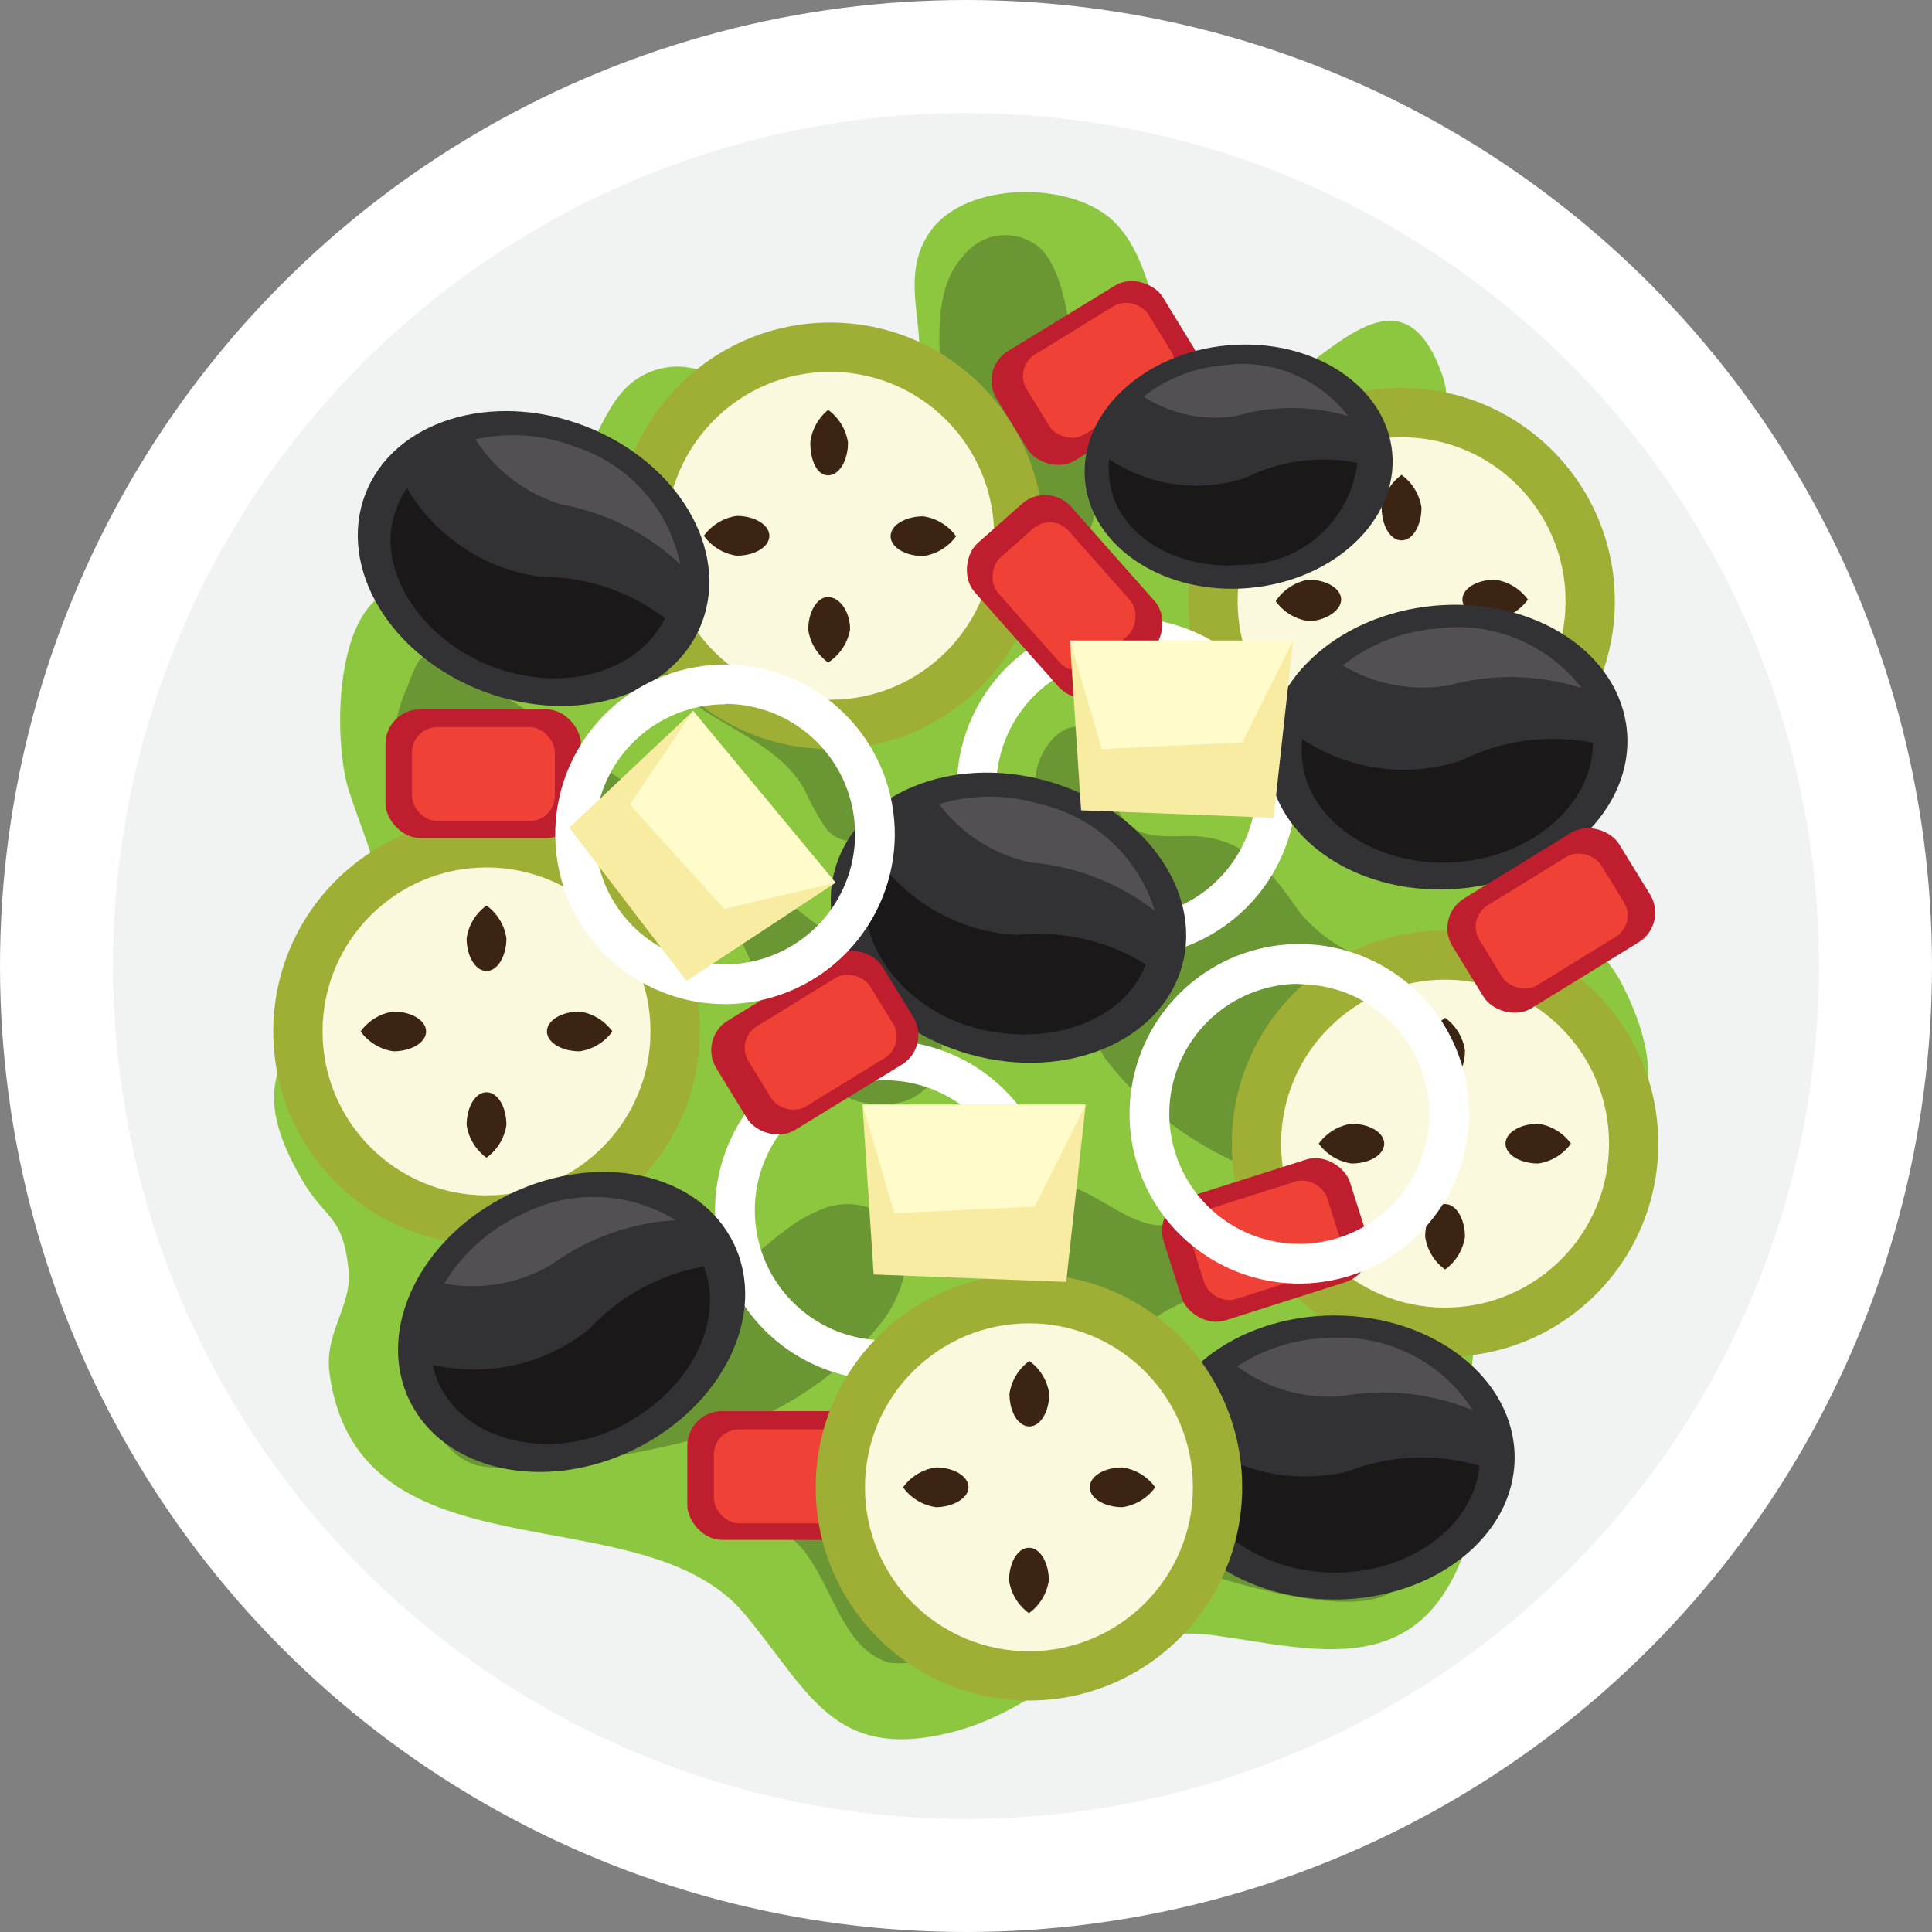 <svg xmlns="http://www.w3.org/2000/svg" viewBox="0 0 46.66 46.66"><rect x="0" y="0" width="46.66" height="46.66" fill="#808080" stroke="none"/><title>Depositphotos_54371147_03</title><g data-name="Layer 2"><circle cx="23.33" cy="23.33" r="23.33" fill="#fff"/><circle cx="23.33" cy="23.33" r="20.6" fill="#f1f2f2"/><path d="M39.21 23.84c-.48-1-1.43-1.47-1.67-2.67s.74-2.24.7-3.22c-.12-2.93-2.4-2-3.65-3.48-1.5-1.83.88-3.63.24-5.42-1-2.83-2.82-.24-4.05.24-3.28 1.28-2.31-2.4-3.87-3.93-1-1-3.6-1-4.45.24-1.12 1.6.89 3.48-1.48 4.62-2 1-3.24-1.86-5.13-1.29-1.27.39-1.28 1.79-2.2 2.64l-3 2.73C8 13.31 8 17.76 8.42 19.08c.7 2.14 1.12 2.18-.28 4.31S6 26.24 7.28 28.47c.57 1 1 .84 1.14 2.21.08.89-.6 1.5-.46 2.5C8.66 38.29 15.55 36 18 39c1.55 1.86 2.12 3.53 4.93 2.85 2.49-.6 3.6-2.74 6.43-2.35 2.44.34 5 1.14 6.09-2.27.85-2.77-1-4.44 1.35-7 2.06-2.23 4.03-3.13 2.41-6.39z" fill="#8dc63f"/><path d="M26 9.18c-.14-.87-.2-2.51-.87-3.18a1.28 1.28 0 0 0-1.87.19c-.7.75-.58 2-.54 3a8.2 8.2 0 0 0 0 1.47c.09.38.46.71.47 1.1s-.59.55-.74 1A3.1 3.1 0 0 0 23 14.6c1.42 2.82 3.34-1.23 3.55-2.66A10.82 10.82 0 0 0 26 9.18z" fill="#6a9733"/><rect x="24.17" y="7.38" width="4.72" height="3.11" rx=".84" ry=".84" transform="matrix(.85 -.52 .52 .85 -.75 15.21)" fill="#be1e2d"/><rect x="24.81" y="7.81" width="3.45" height="2.27" rx=".61" ry=".61" transform="rotate(-31.58 26.536 8.936)" fill="#ef4136"/><path d="M20.38 16a7.82 7.82 0 0 1 1.14-4.15 2.39 2.39 0 0 1-1.46.4c-.63 0-3.63-2.78-4-2.09a7.1 7.1 0 0 0-1 3.33 4.27 4.27 0 0 0 1.26 3.16c1 .9 2.44 1.26 3.1 2.4a6.42 6.42 0 0 0 .51.93.77.77 0 0 0 .93.27c.45-.27.26-.94.06-1.43a7.68 7.68 0 0 1-.54-2.82z" fill="#6a9733"/><path d="M33.32 9.43c-.94.17-1.93 2.19-2.24 2.73a7.42 7.42 0 0 0-1 2.28 2.51 2.51 0 0 0 .63 2.29 1.1 1.1 0 0 0 .93.32c.49-.1.75-.63.92-1.11a21.9 21.9 0 0 0 1.24-4.66c.06-.48.34-1.63-.16-1.83a.65.65 0 0 0-.32-.02z" fill="#6a9733"/><path d="M37.72 25.21l-.15-.07c-1.5-.63-2.85 1.56-4.4 1.25-.45-.08-.93-.5-.76-.93s.45-.39.75-.46c.92-.22 2.62-.26 3.15-1.13.33-.53.05-2-.63-1.1a2.37 2.37 0 0 1-.46.57 1.47 1.47 0 0 1-1.17.06 3.9 3.9 0 0 1-2.64-1.34c-.71-1-1.27-1.81-2.61-1.87-.55 0-1.18.08-1.57-.3-.65-.62-.2-2.11-1.07-2.32-.55-.13-1 .49-1.12 1a8.24 8.24 0 0 0 .51 4.23 10.56 10.56 0 0 0 1.13 2.75 8.4 8.4 0 0 0 5.13 3.14c.5.13 1.11.34 1.2.85s-.31.94-.09 1.34a.68.68 0 0 0 .81.25 2 2 0 0 0 .74-.53c.82-.78 5.46-4.25 3.25-5.39z" fill="#6a9733"/><path d="M28.19 29.59H28c-.81 0-1.85-1.09-2.47-.94-.84.2-.55 1.62-.62 2.28a5.17 5.17 0 0 1-3.54 4.26c-.56.17-1.15.24-1.69.47a1.83 1.83 0 0 0-1.17 1.22c1.52.25 1.5 2.92 3 3.28a2.18 2.18 0 0 0 2-.93 7.07 7.07 0 0 0 1.44-2.45c.3-1 .26-1.93 1.13-2.62.36-.28.82-.46 1.06-.85a4.75 4.75 0 0 0 .32-.92c.3-.82 1.5-.95 2.07-1.51 1.11-1.16-.33-1.29-1.34-1.29z" fill="#6a9733"/><path d="M31.74 34.75a19 19 0 0 0-1.09-.6 2.47 2.47 0 0 0-1.65-.41c-.67.16-1.06.84-1.38 1.45a2.08 2.08 0 0 0-.33 1.69 1.91 1.91 0 0 0 1.18.9c1 .38 5.45 1.83 5.5 0a3 3 0 0 0-.87-2 6 6 0 0 0-1.36-1.03z" fill="#6a9733"/><path d="M22 24.13l-.16-.13q-3.45-2.78-7.07-5.33A26.54 26.54 0 0 0 11 16.11c-.82-.38-.81-.45-1.17.5a3.4 3.4 0 0 0-.28 1.9 8.35 8.35 0 0 0 1.56 2.94 11.39 11.39 0 0 1 2.76-.89 3.84 3.84 0 0 1 2.78.56c1.74 1.26 1.71 4.14 3.55 5.24a2 2 0 0 0 1.67.23 1.31 1.31 0 0 0 .87-1.35 2 2 0 0 0-.74-1.11z" fill="#6a9733"/><path d="M13.41 23.81a3.41 3.41 0 0 1-.4.72 2 2 0 0 1-1.61.63c-1 0-1.8-.8-2.53.12a3.47 3.47 0 0 0-.53 1.92 1.38 1.38 0 0 0 .75 1.26 2 2 0 0 0 1.08 0 24 24 0 0 0 3.58-.92 3 3 0 0 0 1.86-1.29 2.94 2.94 0 0 0 0-2.09 2.58 2.58 0 0 0-.4-.89 1 1 0 0 0-.85-.4 1.18 1.18 0 0 0-.81.68z" fill="#6a9733"/><path d="M19.12 29.6c-.27.19-.53.41-.79.62a12.33 12.33 0 0 1-5.54 2.57c-.73.12-1.85-.11-2.28.6s.23 1.77 1 2a3.74 3.74 0 0 0 1.38 0 19.83 19.83 0 0 0 4.58-.83A7.87 7.87 0 0 0 21.24 32a2.94 2.94 0 0 0 .61-1.27 1.47 1.47 0 0 0-.39-1.31 1.62 1.62 0 0 0-1.67-.19 3.33 3.33 0 0 0-.67.37z" fill="#6a9733"/><path d="M21.37 33.33a4.1 4.1 0 1 1 4.1-4.1 4.11 4.11 0 0 1-4.1 4.1zm0-7.24a3.14 3.14 0 1 0 3.14 3.14 3.14 3.14 0 0 0-3.14-3.14z" fill="#fff"/><rect x="16.6" y="34.08" width="4.72" height="3.11" rx=".84" ry=".84" fill="#be1e2d"/><rect x="17.24" y="34.52" width="3.45" height="2.27" rx=".61" ry=".61" fill="#ef4136"/><circle cx="20.05" cy="12.94" r="5.15" fill="#9fae35"/><circle cx="20.05" cy="12.94" r="3.96" fill="#faf9dd"/><path d="M20.53 15.2a1.19 1.19 0 0 1-.53.8 1.19 1.19 0 0 1-.48-.79c0-.43.21-.79.48-.79s.53.34.53.78z" fill="#3c2415"/><path d="M19.57 10.69A1.19 1.19 0 0 1 20 9.9a1.19 1.19 0 0 1 .48.79c0 .43-.21.79-.48.79s-.43-.36-.43-.79z" fill="#3c2415"/><path d="M17.79 13.42a1.19 1.19 0 0 1-.79-.48 1.19 1.19 0 0 1 .79-.48c.43 0 .79.21.79.48s-.35.48-.79.48z" fill="#3c2415"/><path d="M22.3 12.47a1.19 1.19 0 0 1 .79.48 1.19 1.19 0 0 1-.79.48c-.43 0-.79-.21-.79-.48s.36-.48.79-.48z" fill="#3c2415"/><circle cx="34.9" cy="27.62" r="5.15" fill="#9fae35"/><circle cx="34.9" cy="27.62" r="3.96" fill="#faf9dd"/><path d="M35.38 29.87a1.19 1.19 0 0 1-.48.79 1.19 1.19 0 0 1-.48-.79c0-.43.21-.79.48-.79s.48.36.48.79z" fill="#3c2415"/><path d="M34.42 25.37a1.19 1.19 0 0 1 .48-.79 1.19 1.19 0 0 1 .48.79c0 .43-.21.79-.48.79s-.48-.36-.48-.79z" fill="#3c2415"/><path d="M32.64 28.1a1.19 1.19 0 0 1-.79-.48 1.19 1.19 0 0 1 .79-.48c.43 0 .79.21.79.48s-.35.48-.79.48z" fill="#3c2415"/><path d="M37.15 27.14a1.19 1.19 0 0 1 .79.48 1.19 1.19 0 0 1-.79.48c-.43 0-.79-.21-.79-.48s.36-.48.79-.48z" fill="#3c2415"/><circle cx="11.75" cy="24.91" r="5.15" fill="#9fae35"/><circle cx="11.75" cy="24.91" r="3.96" fill="#faf9dd"/><path d="M12.23 27.17a1.19 1.19 0 0 1-.48.79 1.19 1.19 0 0 1-.48-.79c0-.43.21-.79.48-.79s.48.35.48.79z" fill="#3c2415"/><path d="M11.27 22.66a1.19 1.19 0 0 1 .48-.79 1.19 1.19 0 0 1 .48.79c0 .43-.21.79-.48.79s-.48-.36-.48-.79z" fill="#3c2415"/><path d="M9.5 25.39a1.19 1.19 0 0 1-.79-.48 1.19 1.19 0 0 1 .79-.48c.43 0 .79.21.79.48s-.36.48-.79.48z" fill="#3c2415"/><path d="M14 24.43a1.19 1.19 0 0 1 .79.48 1.19 1.19 0 0 1-.79.48c-.43 0-.79-.21-.79-.48s.36-.48.79-.48z" fill="#3c2415"/><circle cx="33.85" cy="14.52" r="5.15" fill="#9fae35"/><circle cx="33.85" cy="14.52" r="3.96" fill="#faf9dd"/><path d="M34.33 16.77a1.19 1.19 0 0 1-.48.79 1.19 1.19 0 0 1-.48-.79c0-.43.21-.79.48-.79s.48.36.48.79z" fill="#3c2415"/><path d="M33.37 12.26a1.19 1.19 0 0 1 .48-.79 1.19 1.19 0 0 1 .48.79c0 .43-.21.79-.48.79s-.48-.35-.48-.79z" fill="#3c2415"/><path d="M31.6 15a1.19 1.19 0 0 1-.79-.48 1.19 1.19 0 0 1 .79-.52c.43 0 .79.21.79.48S32 15 31.6 15z" fill="#3c2415"/><path d="M36.11 14a1.19 1.19 0 0 1 .79.48 1.19 1.19 0 0 1-.79.48c-.43 0-.79-.21-.79-.48s.35-.48.79-.48z" fill="#3c2415"/><path d="M27.21 23.12a4.1 4.1 0 1 1 4.1-4.1 4.11 4.11 0 0 1-4.1 4.1zm0-7.24A3.14 3.14 0 1 0 30.34 19a3.14 3.14 0 0 0-3.13-3.11z" fill="#fff"/><ellipse cx="12.89" cy="13.49" rx="3.43" ry="4.35" transform="rotate(-69.14 12.887 13.492)" fill="#323133"/><path d="M13.06 13.93a4.94 4.94 0 0 1 3 1c-.64 1.3-2.45 1.83-4.19 1.16S9 13.67 9.59 12.24a2.23 2.23 0 0 1 .24-.45 4.43 4.43 0 0 0 3.23 2.14z" fill="#1a1818"/><path d="M11.48 10.61a4.22 4.22 0 0 1 2.44.19 3.78 3.78 0 0 1 2.51 2.83 5.65 5.65 0 0 0-2.84-1.44 3.75 3.75 0 0 1-2.11-1.58z" fill="#535053"/><ellipse cx="13.8" cy="31.93" rx="4.35" ry="3.43" transform="rotate(-25.81 13.795 31.917)" fill="#323133"/><path d="M14.23 32.1A4.94 4.94 0 0 1 17 30.59c.51 1.36-.35 3-2 3.85s-3.72.41-4.39-1a2.22 2.22 0 0 1-.16-.48 4.43 4.43 0 0 0 3.78-.86z" fill="#1a1818"/><path d="M10.73 31a4.23 4.23 0 0 1 1.81-1.64 3.78 3.78 0 0 1 3.78.11 5.65 5.65 0 0 0-3 1.07 3.75 3.75 0 0 1-2.59.46z" fill="#535053"/><ellipse cx="24.35" cy="22.16" rx="3.43" ry="4.35" transform="rotate(-74.55 24.355 22.158)" fill="#323133"/><path d="M24.56 22.58a4.94 4.94 0 0 1 3.11.71c-.51 1.35-2.27 2-4.06 1.55S20.54 22.7 21 21.22a2.22 2.22 0 0 1 .2-.47 4.43 4.43 0 0 0 3.36 1.83z" fill="#1a1818"/><path d="M22.68 19.42a4.23 4.23 0 0 1 2.44 0A3.78 3.78 0 0 1 27.89 22a5.65 5.65 0 0 0-3-1.17 3.75 3.75 0 0 1-2.21-1.41z" fill="#535053"/><ellipse cx="34.96" cy="18.04" rx="4.35" ry="3.43" transform="rotate(-5.08 35 18.041)" fill="#323133"/><path d="M35.31 18.36a4.94 4.94 0 0 1 3.16-.42c0 1.45-1.41 2.72-3.26 2.88s-3.62-.93-3.76-2.46a2.22 2.22 0 0 1 0-.51 4.43 4.43 0 0 0 3.86.51z" fill="#1a1818"/><path d="M32.43 16.07a4.22 4.22 0 0 1 2.27-.89 3.78 3.78 0 0 1 3.5 1.44 5.65 5.65 0 0 0-3.2-.07 3.75 3.75 0 0 1-2.57-.48z" fill="#535053"/><ellipse cx="29.78" cy="11.27" rx="3.71" ry="2.93" transform="matrix(1 -.09 .09 1 -.88 2.68)" fill="#323133"/><path d="M30.08 11.54a4.22 4.22 0 0 1 2.7-.36A2.8 2.8 0 0 1 30 13.64c-1.66.15-3.1-.79-3.21-2.11a1.9 1.9 0 0 1 0-.44 3.78 3.78 0 0 0 3.29.45z" fill="#1a1818"/><path d="M27.62 9.58a3.61 3.61 0 0 1 1.94-.76 3.23 3.23 0 0 1 3 1.23 4.83 4.83 0 0 0-2.72 0 3.21 3.21 0 0 1-2.22-.47z" fill="#535053"/><ellipse cx="32.23" cy="35.2" rx="4.35" ry="3.43" fill="#323133"/><path d="M32.54 35.54a4.94 4.94 0 0 1 3.19-.14c-.14 1.44-1.64 2.58-3.5 2.58s-3.53-1.24-3.53-2.78a2.22 2.22 0 0 1 .06-.51 4.43 4.43 0 0 0 3.78.85z" fill="#1a1818"/><path d="M29.88 33a4.23 4.23 0 0 1 2.34-.69 3.78 3.78 0 0 1 3.35 1.75 5.65 5.65 0 0 0-3.17-.34 3.75 3.75 0 0 1-2.52-.72z" fill="#535053"/><circle cx="24.85" cy="35.92" r="5.15" fill="#9fae35"/><circle cx="24.85" cy="35.92" r="3.96" fill="#faf9dd"/><path d="M25.33 38.17a1.19 1.19 0 0 1-.48.79 1.19 1.19 0 0 1-.48-.79c0-.43.21-.79.48-.79s.48.36.48.79z" fill="#3c2415"/><path d="M24.38 33.66a1.19 1.19 0 0 1 .48-.79 1.19 1.19 0 0 1 .48.79c0 .43-.21.79-.48.79s-.48-.35-.48-.79z" fill="#3c2415"/><path d="M22.6 36.4a1.19 1.19 0 0 1-.79-.48 1.19 1.19 0 0 1 .79-.48c.43 0 .79.21.79.48s-.39.48-.79.48z" fill="#3c2415"/><path d="M27.11 35.44a1.19 1.19 0 0 1 .79.48 1.19 1.19 0 0 1-.79.48c-.43 0-.79-.21-.79-.48s.35-.48.79-.48z" fill="#3c2415"/><rect x="9.31" y="17.13" width="4.72" height="3.11" rx=".84" ry=".84" fill="#be1e2d"/><rect x="9.95" y="17.56" width="3.45" height="2.27" rx=".61" ry=".61" fill="#ef4136"/><rect x="17.45" y="23.6" width="4.72" height="3.11" rx=".84" ry=".84" transform="matrix(.85 -.52 .52 .85 -10.24 14.1)" fill="#be1e2d"/><rect x="18.09" y="24.03" width="3.45" height="2.27" rx=".61" ry=".61" transform="rotate(-31.58 19.828 25.16)" fill="#ef4136"/><rect x="35.11" y="20.68" width="4.72" height="3.11" rx=".84" ry=".84" transform="rotate(-31.58 37.458 22.24)" fill="#be1e2d"/><rect x="35.75" y="21.11" width="3.45" height="2.27" rx=".61" ry=".61" transform="rotate(-31.58 37.476 22.246)" fill="#ef4136"/><rect x="28.21" y="28.39" width="4.72" height="3.11" rx=".84" ry=".84" transform="rotate(-17.65 30.575 29.945)" fill="#be1e2d"/><rect x="28.85" y="28.82" width="3.45" height="2.27" rx=".61" ry=".61" transform="rotate(-17.65 30.57 29.977)" fill="#ef4136"/><rect x="23.35" y="12.85" width="4.72" height="3.11" rx=".84" ry=".84" transform="rotate(48.47 25.708 14.409)" fill="#be1e2d"/><rect x="23.97" y="13.27" width="3.45" height="2.27" rx=".61" ry=".61" transform="rotate(48.48 25.694 14.409)" fill="#ef4136"/><path d="M17.51 24.25a4.1 4.1 0 1 1 4.1-4.1 4.11 4.11 0 0 1-4.1 4.1zm0-7.24a3.14 3.14 0 1 0 3.14 3.14A3.14 3.14 0 0 0 17.51 17z" fill="#fff"/><path d="M31.38 31a4.1 4.1 0 1 1 4.1-4.1 4.11 4.11 0 0 1-4.1 4.1zm0-7.24a3.14 3.14 0 1 0 3.14 3.14 3.14 3.14 0 0 0-3.14-3.13z" fill="#fff"/><path fill="#f7eca1" d="M25.75 30.96l-4.65-.18-.27-4.1h5.39l-.47 4.28z"/><path fill="#fffbca" d="M20.83 26.68l.77 2.62 3.39-.16 1.23-2.46h-5.39z"/><path fill="#f7eca1" d="M30.76 19.75l-4.65-.18-.27-4.1h5.39l-.47 4.28z"/><path fill="#fffbca" d="M25.84 15.47l.77 2.62 3.39-.16 1.23-2.46h-5.39z"/><path fill="#f7eca1" d="M16.58 23.69l-2.83-3.7 2.99-2.82 3.44 4.15-3.6 2.37z"/><path fill="#fffbca" d="M16.74 17.17l-1.53 2.26 2.28 2.52 2.69-.63-3.44-4.15z"/></g></svg>